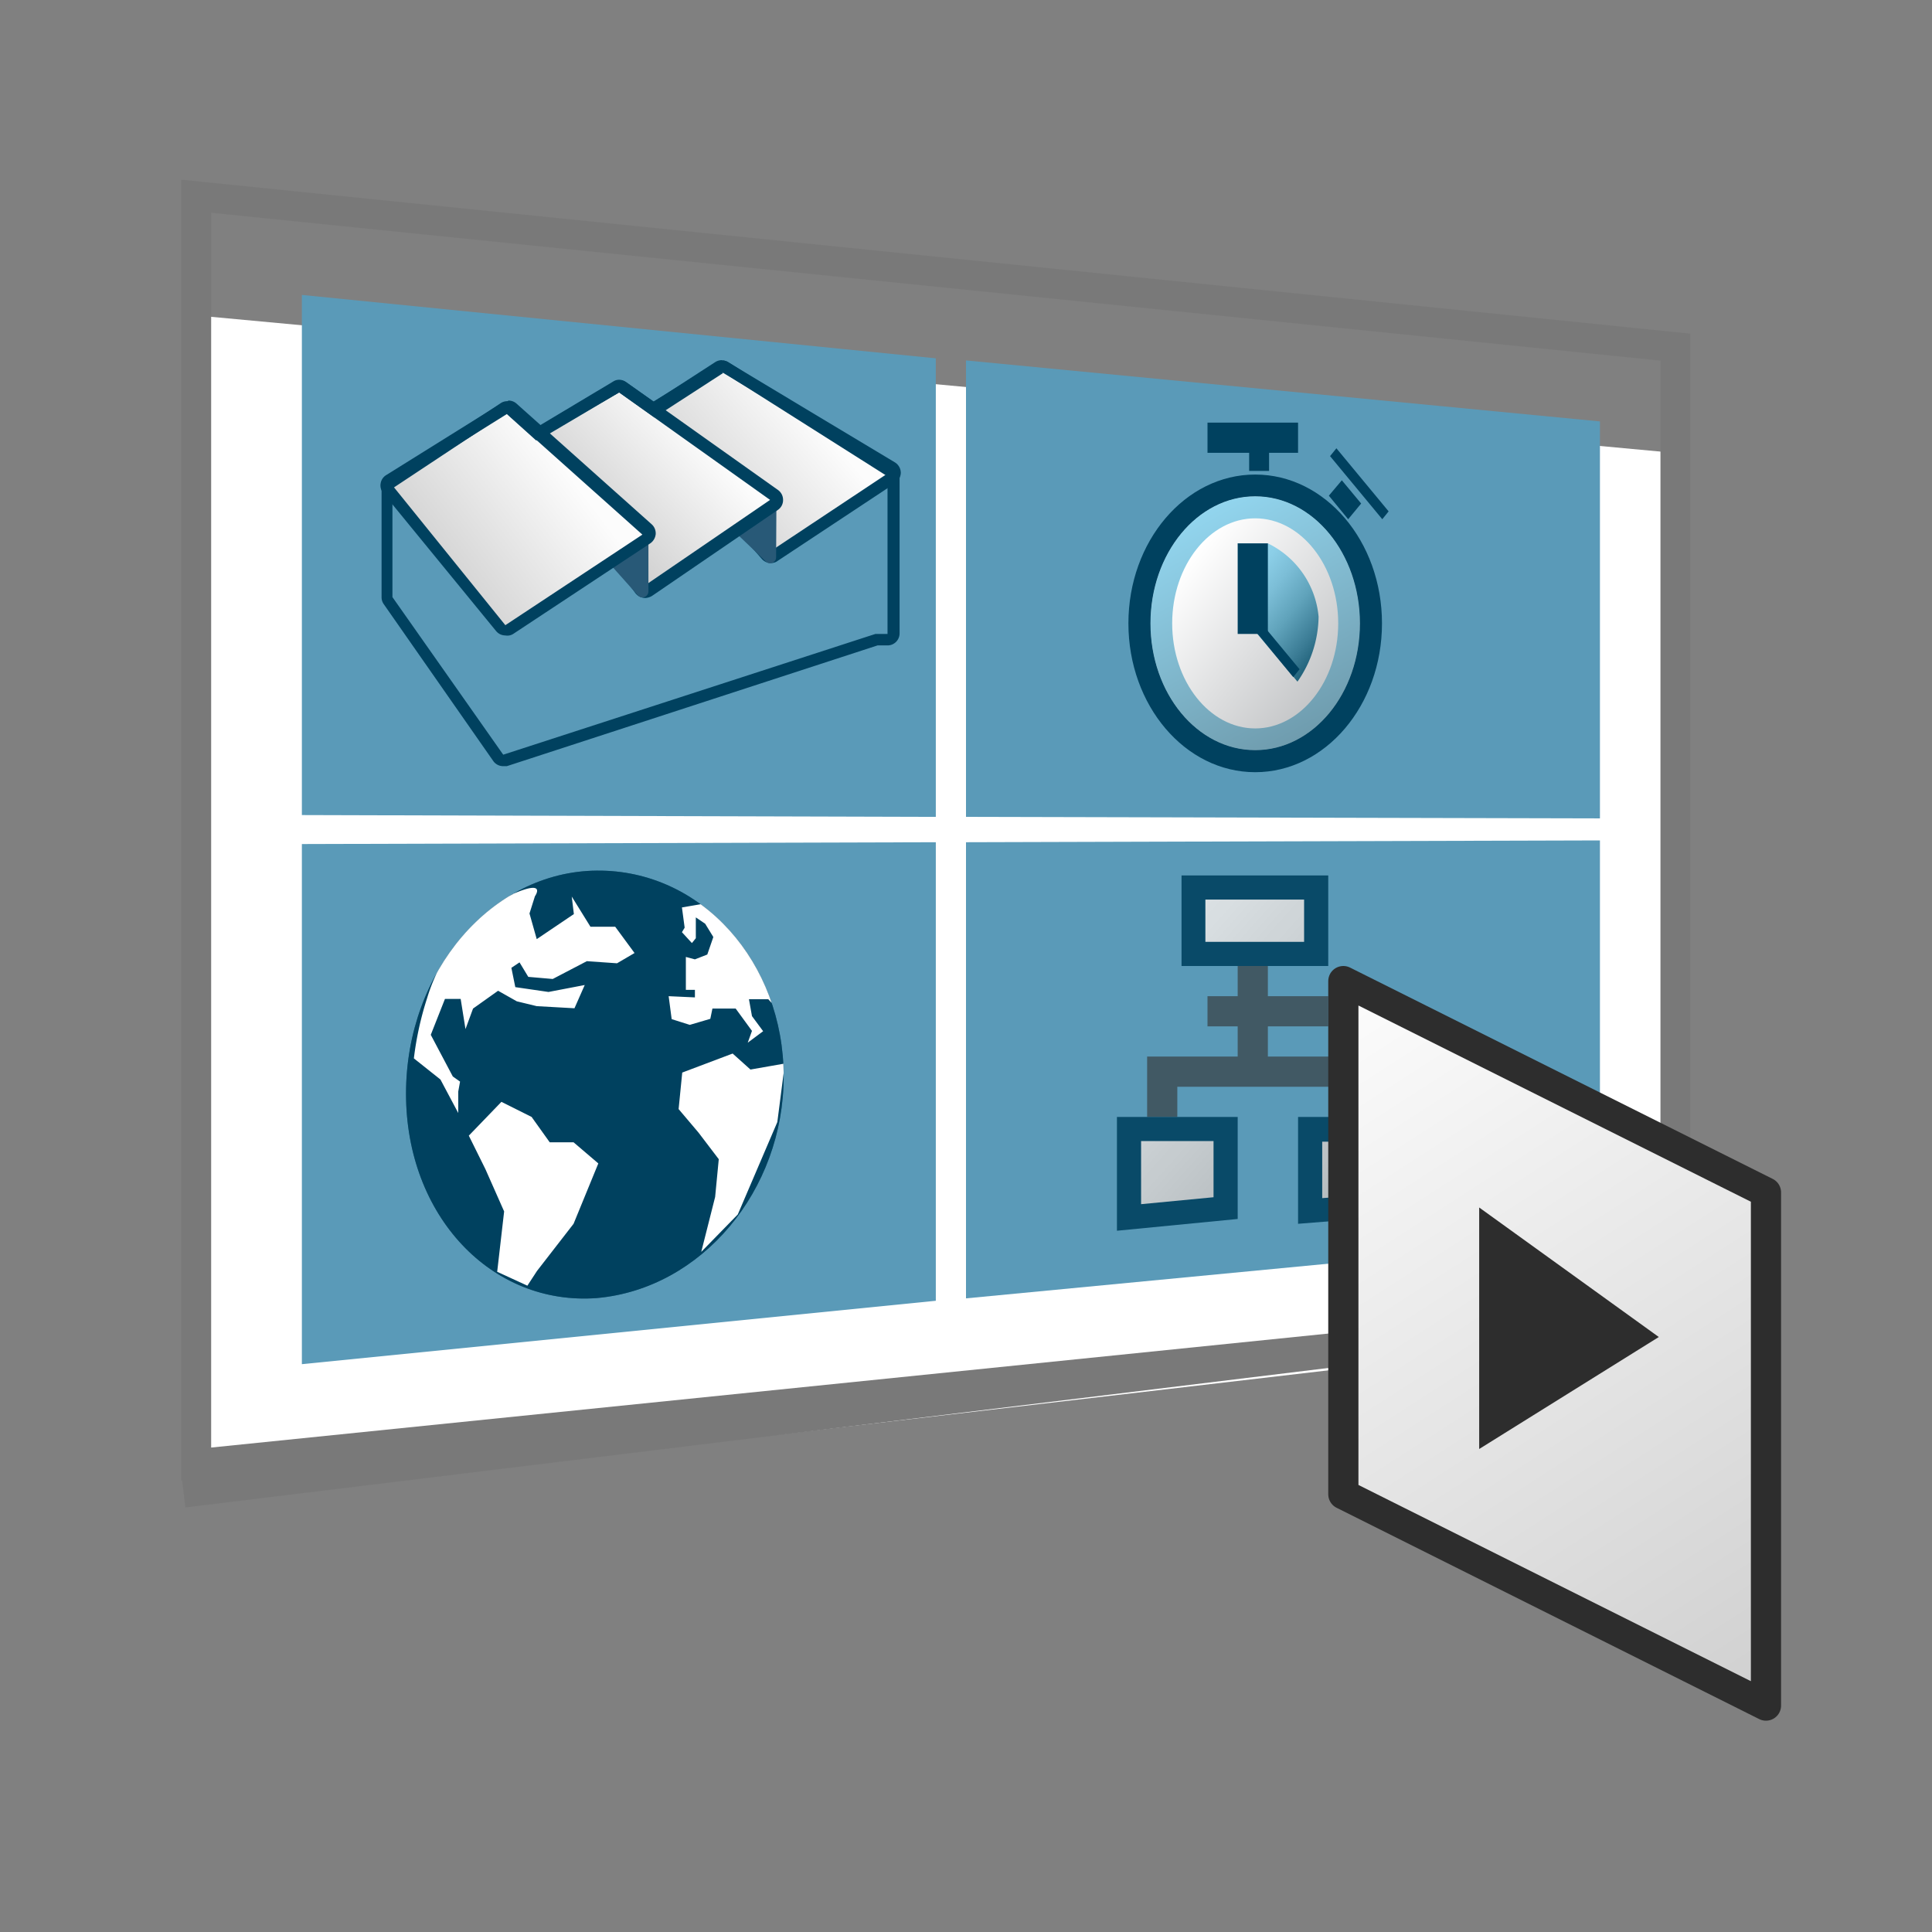 <svg id="Layer_11_copy_2" data-name="Layer 11 copy 2" xmlns="http://www.w3.org/2000/svg" xmlns:xlink="http://www.w3.org/1999/xlink" viewBox="0 0 64 64"><rect x="0" y="0" width="64" height="64" fill="#808080" stroke="none"/><defs><style>.cls-1,.cls-8,.cls-9{fill:none;}.cls-2,.cls-6{fill:#fff;}.cls-2{stroke:#fff;stroke-width:0.8px;}.cls-2,.cls-8,.cls-9{stroke-miterlimit:10;}.cls-3{fill:#5a9ab8;}.cls-4{clip-path:url(#clip-path);}.cls-5{fill:#2d6d8b;}.cls-7{fill:#00415f;}.cls-8,.cls-9{stroke:#797979;}.cls-8{stroke-width:0.99px;}.cls-10{fill:url(#linear-gradient);}.cls-11{fill:url(#linear-gradient-2);}.cls-12{fill:url(#linear-gradient-3);}.cls-13{opacity:0.9;}.cls-14{fill:#343434;opacity:0.7;}.cls-15{fill:url(#linear-gradient-4);}.cls-16{fill:url(#linear-gradient-5);}.cls-17{fill:url(#linear-gradient-6);}.cls-18{fill:url(#linear-gradient-7);}.cls-19{fill:#285977;stroke:#285977;stroke-width:0.4px;}.cls-19,.cls-22{stroke-linecap:round;stroke-linejoin:round;}.cls-20{fill:url(#linear-gradient-8);}.cls-21{fill:url(#linear-gradient-9);}.cls-22{stroke:#2d2d2d;fill:url(#linear-gradient-10);}.cls-23{fill:#2d2d2d;}</style><clipPath id="clip-path"><path class="cls-1" d="M19.77,43c3.48-.31,6.19-3.57,6.19-7.34s-2.71-6.85-6.19-6.82-6.32,3.34-6.32,7.39S16.29,43.26,19.77,43Z"/></clipPath><linearGradient id="linear-gradient" x1="39.24" y1="18.76" x2="44.8" y2="23.24" gradientUnits="userSpaceOnUse"><stop offset="0" stop-color="#fff"/><stop offset="1" stop-color="#bbbdbf"/></linearGradient><linearGradient id="linear-gradient-2" x1="39.64" y1="17.09" x2="43.52" y2="24.2" gradientUnits="userSpaceOnUse"><stop offset="0" stop-color="#92d5ee"/><stop offset="1" stop-color="#6f9cae"/></linearGradient><linearGradient id="linear-gradient-3" x1="40.84" y1="18.91" x2="44.09" y2="21.53" gradientUnits="userSpaceOnUse"><stop offset="0" stop-color="#92d5ee"/><stop offset="0.15" stop-color="#8ccfe8"/><stop offset="0.34" stop-color="#7cbed7"/><stop offset="0.57" stop-color="#60a3bb"/><stop offset="0.81" stop-color="#3b7c95"/><stop offset="1" stop-color="#185971"/></linearGradient><linearGradient id="linear-gradient-4" x1="38.92" y1="239.38" x2="47.3" y2="247.36" gradientTransform="matrix(-0.02, 0.97, -1.04, 0.01, 293.59, -11.8)" gradientUnits="userSpaceOnUse"><stop offset="0" stop-color="#f0f0f0"/><stop offset="1" stop-color="#b3b3b3"/></linearGradient><linearGradient id="linear-gradient-5" x1="35.13" y1="246.47" x2="42.84" y2="253.81" gradientTransform="matrix(0.97, 0.02, 0, 1.04, 0.06, -221.65)" xlink:href="#linear-gradient-4"/><linearGradient id="linear-gradient-6" x1="39.66" y1="244.63" x2="47.16" y2="251.78" gradientTransform="matrix(0.97, 0.02, 0, 1.04, 0.06, -221.65)" xlink:href="#linear-gradient-4"/><linearGradient id="linear-gradient-7" x1="26.78" y1="13.66" x2="20.3" y2="19.22" gradientUnits="userSpaceOnUse"><stop offset="0" stop-color="#fcfcfc"/><stop offset="1" stop-color="#b3b3b3"/></linearGradient><linearGradient id="linear-gradient-8" x1="23.07" y1="14.29" x2="17.38" y2="19.58" xlink:href="#linear-gradient-7"/><linearGradient id="linear-gradient-9" x1="18.79" y1="15.63" x2="11.29" y2="21.33" xlink:href="#linear-gradient-7"/><linearGradient id="linear-gradient-10" x1="43.2" y1="31.61" x2="64.53" y2="64.74" gradientUnits="userSpaceOnUse"><stop offset="0" stop-color="#fff"/><stop offset="1" stop-color="#bfbfbf"/></linearGradient></defs><title>748_A33AAe__R21XArtboard 1</title><g id="Layer_7_copy_6" data-name="Layer 7 copy 6"><polygon class="cls-2" points="54.98 43.71 6.93 49.32 6.92 10.89 54.88 15.35 54.98 43.71"/><g id="Layer_17_copy_14" data-name="Layer 17 copy 14"><polygon id="R_04" data-name="R  04" class="cls-3" points="32 11.94 53 13.96 53 27.11 32 27.06 32 11.94"/><polygon id="R_03" data-name="R  03" class="cls-3" points="32 27.9 53 27.84 53 41 32 43.01 32 27.9"/><polygon id="R_02" data-name="R  02" class="cls-3" points="10 27.96 31 27.9 31 43.09 10 45.19 10 27.96"/><polygon class="cls-3" points="10 9.77 31 11.87 31 27.06 10 27 10 9.77"/></g><g id="RRR_ok-3" data-name="RRR   *** ok"><g class="cls-4"><path class="cls-5" d="M19.77,43c3.48-.31,6.19-3.57,6.19-7.34s-2.71-6.85-6.19-6.82-6.32,3.34-6.32,7.39S16.29,43.26,19.77,43Z"/><path class="cls-6" d="M24.86,35.43l1.14-.2-.25,1.94-1.31,3.06-1.21,1.24.46-1.82.12-1.25-.67-.88-.66-.78.12-1.21,1.67-.63Zm-9.33,2.19.55,1.11.62,1.4-.23,2,1,.46.32-.49L19,40.54l.82-2-.82-.7h-.79L17.61,37l-1-.5Zm1.46-8a5.76,5.76,0,0,0-2.84,3.44,10.57,10.57,0,0,0-.44,2l.88.7.59,1.11,0-.71.06-.33L15,35.66l-.73-1.38.47-1.19.52,0,.16,1,.25-.68.83-.59.62.35.66.16,1.25.07.34-.77-1.2.23-1.1-.16-.13-.64.27-.18.29.48.81.07,1.13-.59,1,.07.58-.34-.64-.87h-.82l-.62-1,.07.58-1.23.83-.24-.85.18-.57S18.13,29.12,17,29.61ZM22.15,33l.1.76.6.19.68-.2.07-.34h.77l.54.74-.14.39.51-.38-.37-.5-.1-.56.64,0,.57.63-.07.36.33.17a8.41,8.41,0,0,0-1.21-2.61,11.07,11.07,0,0,0-1.78-1.71l-.7.12.09.67-.09.15.33.36.13-.16v-.69l.31.21.27.44-.2.58-.41.16-.3-.08,0,.55,0,.54.3,0,0,.25Z"/></g></g><g id="RRR_ok-4" data-name="RRR   *** ok"><g class="cls-4"><path class="cls-7" d="M19.77,43c3.48-.31,6.19-3.57,6.19-7.34s-2.71-6.85-6.19-6.82-6.32,3.34-6.32,7.39S16.29,43.26,19.77,43Z"/><path class="cls-6" d="M24.86,35.43l1.14-.2-.25,1.94-1.31,3.06-1.21,1.24.46-1.82.12-1.25-.67-.88-.66-.78.12-1.21,1.67-.63Zm-9.33,2.19.55,1.11.62,1.4-.23,2,1,.46.32-.49L19,40.54l.82-2-.82-.7h-.79L17.61,37l-1-.5Zm1.46-8a5.76,5.76,0,0,0-2.84,3.44,10.57,10.57,0,0,0-.44,2l.88.7.59,1.11,0-.71.06-.33L15,35.66l-.73-1.38.47-1.19.52,0,.16,1,.25-.68.83-.59.62.35.66.16,1.25.07.34-.77-1.2.23-1.1-.16-.13-.64.27-.18.29.48.81.07,1.13-.59,1,.07.58-.34-.64-.87h-.82l-.62-1,.07.58-1.23.83-.24-.85.18-.57S18.13,29.12,17,29.61ZM22.15,33l.1.76.6.19.68-.2.07-.34h.77l.54.74-.14.39.51-.38-.37-.5-.1-.56.64,0,.57.63-.07.36.33.17a8.41,8.41,0,0,0-1.21-2.61,11.07,11.07,0,0,0-1.78-1.71l-.7.12.09.67-.09.15.33.36.13-.16v-.69l.31.21.27.44-.2.58-.41.16-.3-.08,0,.55,0,.54.3,0,0,.25Z"/></g></g><polygon class="cls-8" points="55.5 43.5 6.5 48.5 6.5 6.5 55.5 11.5 55.5 43.5"/><line class="cls-9" x1="6.08" y1="49.44" x2="55" y2="43.47"/></g><path class="cls-10" d="M45.05,20.65c0-2.32-1.55-4.21-3.47-4.21s-3.47,1.89-3.47,4.21,1.55,4.2,3.47,4.2S45.05,23,45.05,20.65Z"/><path class="cls-11" d="M41.58,17.17c1.51,0,2.75,1.56,2.75,3.48s-1.24,3.48-2.75,3.48-2.75-1.56-2.75-3.48,1.24-3.48,2.75-3.48m0-.73c-1.92,0-3.47,1.89-3.47,4.21s1.55,4.2,3.47,4.2,3.47-1.88,3.47-4.2-1.55-4.21-3.47-4.21Z"/><path class="cls-7" d="M41.58,16.44c1.92,0,3.47,1.89,3.47,4.21s-1.55,4.2-3.47,4.2-3.47-1.88-3.47-4.2,1.55-4.21,3.47-4.21m0-.72c-2.32,0-4.2,2.21-4.2,4.93s1.88,4.93,4.2,4.93,4.2-2.21,4.2-4.93-1.88-4.93-4.2-4.93Z"/><path class="cls-12" d="M42,18a3,3,0,0,1,1.68,2.43,3.83,3.83,0,0,1-.7,2.15L41.65,21,41,18"/><rect class="cls-7" x="41" y="18" width="1" height="3"/><polygon class="cls-7" points="41.64 20.47 41.43 20.72 42.84 22.43 43.05 22.17 41.64 20.47"/><rect class="cls-7" x="40" y="14" width="3" height="1"/><rect class="cls-7" x="41.38" y="14.8" width="0.66" height="0.8"/><polygon class="cls-7" points="45.79 17.2 44.06 15.11 44.27 14.85 46 16.94 45.79 17.2"/><polygon class="cls-7" points="44.66 17.2 44.02 16.42 44.45 15.91 45.09 16.68 44.66 17.2"/><g class="cls-13"><polygon class="cls-14" points="45 35 42 35 42 34 44 34 44 33 42 33 42 32 41 32 41 33 40 33 40 34 41 34 41 35 38 35 38 37 39 37 39 36 42 36 45 36 45 37 46 37 46 35 45 35"/><rect class="cls-15" x="40.47" y="28.47" width="2.2" height="4.06" transform="translate(10.94 71.97) rotate(-89.82)"/><path class="cls-7" d="M43.2,29.8v1.4H39.93V29.8H43.2M44,29H39.14v3H44V29Z"/><polygon class="cls-16" points="37.4 37.4 40.6 37.4 40.6 40.02 37.4 40.33 37.4 37.4"/><path class="cls-7" d="M40.2,37.8v1.86l-2.4.23V37.8h2.4M41,37H37v3.77l4-.39V37Z"/><polygon class="cls-17" points="43.4 37.42 46.6 37.42 46.6 39.87 43.4 40.12 43.4 37.42"/><path class="cls-7" d="M46.2,37.82V39.5l-2.4.19V37.82h2.4M47,37H43v3.54l4-.32V37Z"/></g><g id="Layer_25_copy_2" data-name="Layer 25 copy 2"><path class="cls-18" d="M25.54,18.45a.19.19,0,0,1-.15-.07L21.5,13.93a.2.2,0,0,1-.05-.16.19.19,0,0,1,.09-.14l2.27-1.47a.2.2,0,0,1,.11,0,.19.19,0,0,1,.1,0l5.52,3.32a.21.21,0,0,1,.1.17.2.2,0,0,1-.09.17l-3.9,2.6A.2.2,0,0,1,25.54,18.45Z"/><path class="cls-7" d="M23.92,12.33l5.52,3.33-3.9,2.59-3.89-4.46,2.27-1.46m0-.4a.43.43,0,0,0-.22.06l-2.27,1.47a.39.39,0,0,0-.18.28.42.42,0,0,0,.1.32l3.89,4.46a.39.39,0,0,0,.3.13.34.34,0,0,0,.22-.07L29.66,16a.43.43,0,0,0,.18-.34.41.41,0,0,0-.19-.34L24.12,12a.36.36,0,0,0-.2-.06Z"/><polygon class="cls-19" points="25.52 16.57 25.51 18.46 24.38 17.38 25.52 16.57"/><path class="cls-20" d="M21.37,19.61a.21.21,0,0,1-.16-.08l-3.55-4.8a.18.18,0,0,1,0-.16.24.24,0,0,1,.09-.13l2.7-1.61a.19.19,0,0,1,.1,0,.28.28,0,0,1,.12,0l5,3.56a.2.2,0,0,1,0,.32l-4.18,2.85A.15.15,0,0,1,21.37,19.61Z"/><path class="cls-7" d="M20.51,13l5,3.56-4.17,2.85-3.55-4.8L20.51,13m0-.4a.36.36,0,0,0-.2.06l-2.7,1.61a.42.42,0,0,0-.19.26.41.41,0,0,0,.08.32l3.55,4.8a.42.42,0,0,0,.32.16.48.48,0,0,0,.23-.07l4.17-2.85a.39.39,0,0,0,.17-.33.4.4,0,0,0-.17-.33l-5-3.55a.38.38,0,0,0-.23-.08Z"/><polygon class="cls-19" points="21.28 17.69 21.28 19.59 20.21 18.39 21.28 17.69"/><path class="cls-21" d="M16.74,20.85a.21.21,0,0,1-.15-.07l-3.74-4.57a.2.2,0,0,1,0-.16.21.21,0,0,1,.1-.14l3.8-2.37a.19.19,0,0,1,.1,0,.24.24,0,0,1,.14.05l4.47,4a.2.2,0,0,1,.07.16.19.19,0,0,1-.09.15l-4.54,3A.2.2,0,0,1,16.74,20.85Z"/><path class="cls-7" d="M16.8,13.71l4.48,4-4.54,3L13,16.08l3.8-2.37m0-.4a.42.42,0,0,0-.21.06l-3.8,2.37a.39.39,0,0,0-.18.27.4.4,0,0,0,.08.32l3.74,4.57a.4.4,0,0,0,.31.15A.36.36,0,0,0,17,21l4.54-3a.42.42,0,0,0,.18-.3.4.4,0,0,0-.13-.33l-4.48-4a.39.39,0,0,0-.27-.1Z"/><path class="cls-7" d="M23.92,12.31l5.48,3.47V21L29,21,16.67,25,13,19.78v-3.6l3.76-2.49,1,.9L20.51,13l1.17.83,0,0,2.27-1.47m0-.4a.43.43,0,0,0-.22.06L21.65,13.3l-.91-.64a.38.38,0,0,0-.23-.08.36.36,0,0,0-.2.06L17.87,14.1l-.8-.71a.39.39,0,0,0-.27-.1.38.38,0,0,0-.22.07l-3.76,2.49a.4.4,0,0,0-.18.33v3.6a.39.39,0,0,0,.07.23l3.63,5.2a.4.4,0,0,0,.33.17l.12,0,12.28-4,.35,0a.4.4,0,0,0,.38-.4V15.78a.4.4,0,0,0-.19-.34L24.13,12a.39.39,0,0,0-.21-.06Z"/></g><g id="Layer_19" data-name="Layer 19"><polygon class="cls-22" points="44.5 49.5 58.5 56.5 58.5 39.5 44.5 32.5 44.5 49.5"/><polygon class="cls-23" points="49 40 49 48 54.95 44.29 49 40"/></g></svg>
